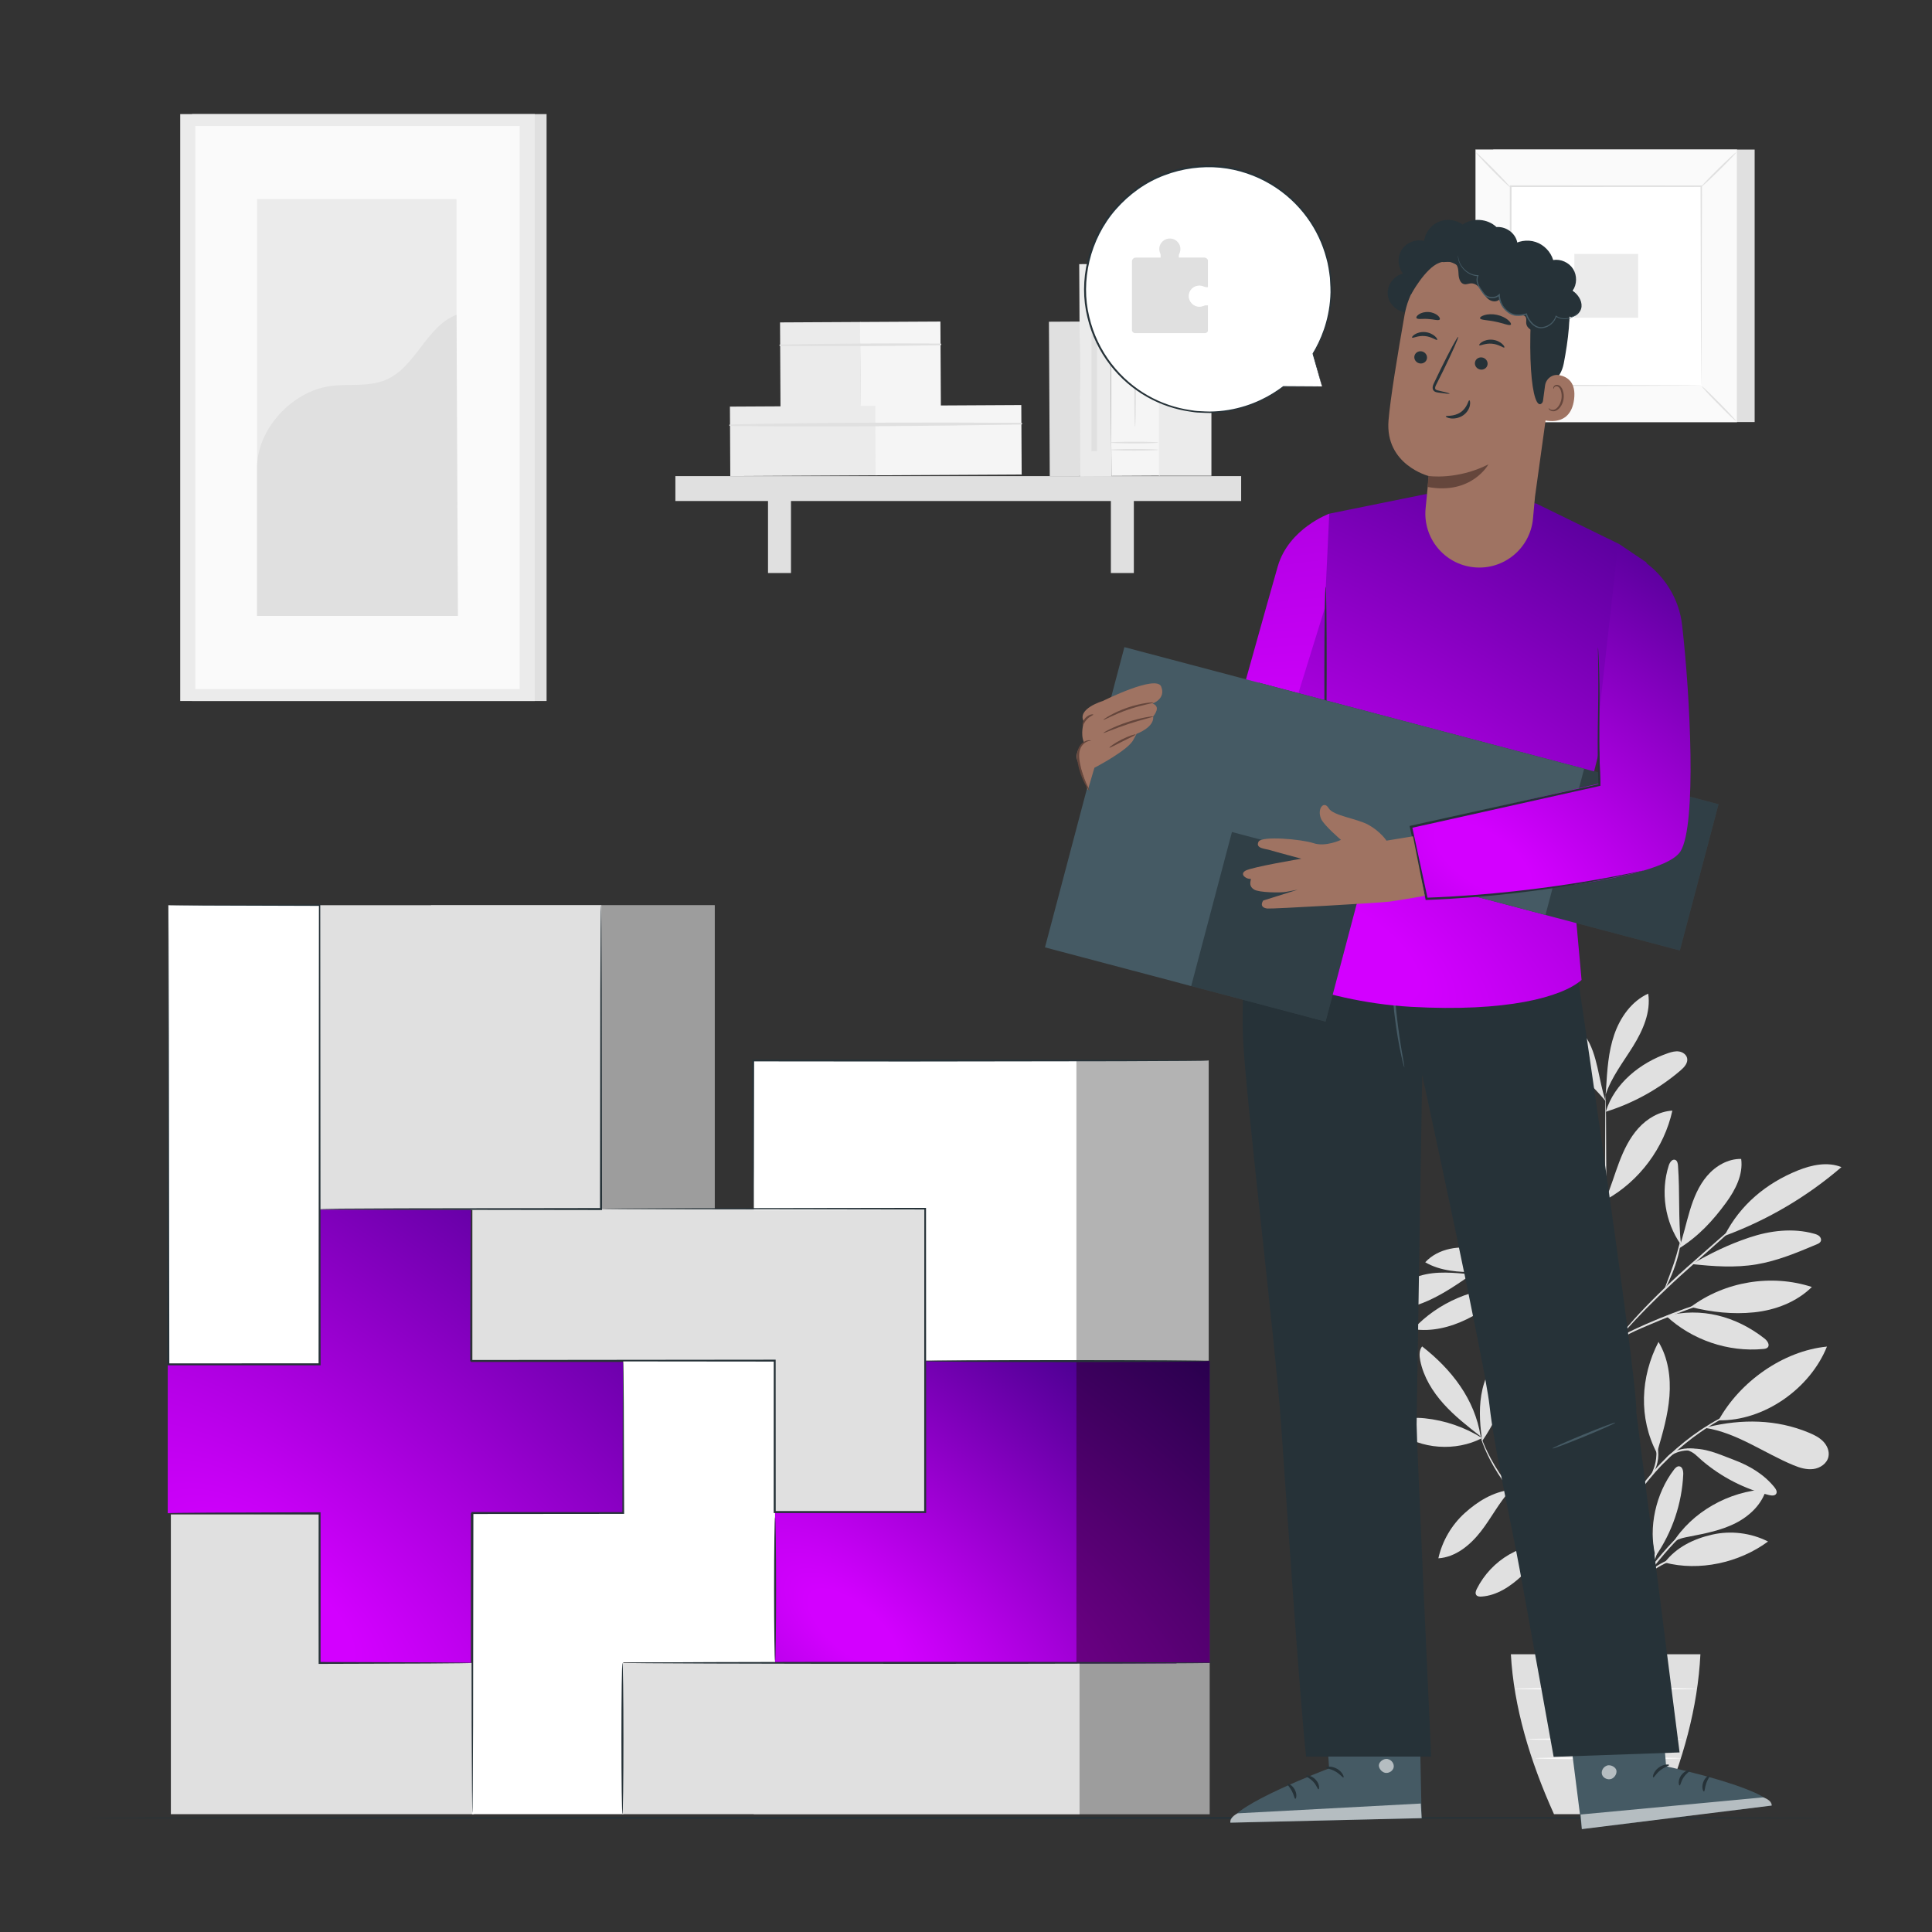 <svg width="360" height="360" viewBox="0 0 360 360" fill="none" xmlns="http://www.w3.org/2000/svg">
<rect x="0" y="0" width="360" height="360" fill="#333333" stroke="none"/>
<path d="M101.847 21.261H35.779V130.622H101.847V21.261Z" fill="#E0E0E0"/>
<path d="M99.65 21.261H33.581V130.622H99.65V21.261Z" fill="#EBEBEB"/>
<path d="M96.836 23.479H36.395V128.404H96.836V23.479Z" fill="#FAFAFA"/>
<path d="M85.069 37.112H47.902V114.769H85.069V37.112Z" fill="#EBEBEB"/>
<path d="M47.902 87.289C47.816 80.035 54.338 72.953 61.522 71.94C64.948 71.457 68.587 72.137 71.788 70.825C77.501 68.482 79.319 60.892 85.068 58.64L85.331 114.769H47.902V87.289Z" fill="#E0E0E0"/>
<path d="M201.237 59.918L195.453 59.949L195.609 88.728L201.392 88.697L201.237 59.918Z" fill="#E0E0E0"/>
<path d="M160.325 59.995L145.348 60.076L145.434 75.964L160.411 75.883L160.325 59.995Z" fill="#EBEBEB"/>
<path d="M175.232 59.915L160.254 59.995L160.34 75.884L175.318 75.803L175.232 59.915Z" fill="#F5F5F5"/>
<path d="M145.366 64.47C155.319 64.552 165.297 64.494 175.249 64.332C175.454 64.329 175.453 64.015 175.247 64.014C165.294 63.959 155.316 64.008 145.364 64.197C145.189 64.2 145.19 64.468 145.366 64.47Z" fill="#E0E0E0"/>
<path d="M163.222 75.618L136.01 75.765L136.08 88.713L163.291 88.566L163.222 75.618Z" fill="#EBEBEB"/>
<path d="M190.304 75.473L163.092 75.62L163.162 88.567L190.374 88.42L190.304 75.473Z" fill="#F5F5F5"/>
<path d="M136.024 79.371C154.101 79.576 172.241 79.392 190.318 79.103C190.523 79.1 190.521 78.786 190.316 78.785C172.238 78.689 154.097 78.7 136.023 79.098C135.847 79.102 135.848 79.369 136.024 79.371Z" fill="#E0E0E0"/>
<path d="M231.272 88.718H125.847V93.356H231.272V88.718Z" fill="#E0E0E0"/>
<path d="M147.388 90.948H143.108V106.775H147.388V90.948Z" fill="#E0E0E0"/>
<path d="M211.275 90.948H206.995V106.775H211.275V90.948Z" fill="#E0E0E0"/>
<path d="M206.88 49.186L201.096 49.217L201.31 88.799L207.094 88.767L206.88 49.186Z" fill="#EBEBEB"/>
<path d="M215.917 56.557L206.93 56.605L207.103 88.681L216.09 88.633L215.917 56.557Z" fill="#F5F5F5"/>
<path d="M215.851 62.743C215.851 62.829 213.839 62.898 211.358 62.898C208.876 62.898 206.864 62.829 206.864 62.743C206.864 62.657 208.876 62.587 211.358 62.587C213.839 62.587 215.851 62.657 215.851 62.743Z" fill="#E0E0E0"/>
<path d="M215.851 61.395C215.851 61.481 213.839 61.551 211.358 61.551C208.876 61.551 206.864 61.481 206.864 61.395C206.864 61.309 208.876 61.24 211.358 61.24C213.839 61.24 215.851 61.309 215.851 61.395Z" fill="#E0E0E0"/>
<path d="M215.851 83.813C215.851 83.899 213.839 83.969 211.358 83.969C208.876 83.969 206.864 83.899 206.864 83.813C206.864 83.727 208.876 83.657 211.358 83.657C213.839 83.657 215.851 83.727 215.851 83.813Z" fill="#E0E0E0"/>
<path d="M215.851 82.465C215.851 82.551 213.839 82.621 211.358 82.621C208.876 82.621 206.864 82.551 206.864 82.465C206.864 82.379 208.876 82.31 211.358 82.31C213.839 82.31 215.851 82.379 215.851 82.465Z" fill="#E0E0E0"/>
<path d="M211.502 79.525C211.416 79.525 211.347 76.289 211.347 72.298C211.347 68.306 211.417 65.07 211.502 65.07C211.588 65.07 211.658 68.306 211.658 72.298C211.658 76.289 211.589 79.525 211.502 79.525Z" fill="#E0E0E0"/>
<path d="M225.73 64.44H215.948V88.651H225.73V64.44Z" fill="#EBEBEB"/>
<path d="M205.56 55.953C205.56 56.871 204.816 57.615 203.898 57.615C202.98 57.615 202.235 56.871 202.235 55.953C202.235 55.035 202.98 54.29 203.898 54.29C204.816 54.291 205.56 55.035 205.56 55.953Z" fill="#E0E0E0"/>
<path d="M204.412 60.525H203.384V84.071H204.412V60.525Z" fill="#E0E0E0"/>
<path d="M276.165 267.961C272.943 265.937 269.25 264.666 265.465 264.277C263.717 264.098 261.806 264.149 260.403 265.208C260.106 265.433 259.816 265.766 259.882 266.133C259.931 266.403 260.159 266.599 260.377 266.765C264.73 270.086 271.316 270.506 276.165 267.961Z" fill="#E0E0E0"/>
<path d="M275.89 267.659C273.468 265.768 271.031 263.864 268.979 261.577C266.927 259.29 265.259 256.575 264.646 253.564C264.46 252.65 264.403 251.607 264.989 250.883C270.498 255.185 274.825 260.749 275.89 267.659Z" fill="#E0E0E0"/>
<path d="M276.108 267.92C275.693 264.906 275.544 261.808 276.236 258.846C276.928 255.883 278.54 253.048 281.069 251.358C282.022 253.583 281.612 256.146 280.942 258.472C279.905 262.066 278.279 265.488 276.149 268.563" fill="#E0E0E0"/>
<path d="M281.508 277.597C278.23 277.995 275.375 279.724 272.927 281.94C270.479 284.157 268.739 287.143 268.018 290.367C271.234 290.168 273.961 287.9 275.941 285.358C277.919 282.815 279.29 280.025 281.464 277.646" fill="#E0E0E0"/>
<path d="M282.681 279.145C280.04 272.64 280.997 264.802 285.125 259.124C286.993 265.768 286.307 273.272 282.681 279.145Z" fill="#E0E0E0"/>
<path d="M289.817 287.641C286.842 287.456 283.817 288.166 281.233 289.652C278.65 291.14 276.518 293.399 275.183 296.065C275.002 296.427 274.842 296.888 275.085 297.212C275.296 297.495 275.704 297.521 276.055 297.497C278.94 297.31 281.496 295.575 283.604 293.599C285.713 291.624 287.551 289.341 289.882 287.632" fill="#E0E0E0"/>
<path d="M289.59 287.178C288.055 282.267 287.96 276.916 289.318 271.953C289.854 269.993 290.755 267.931 292.567 267.011C292.722 266.933 292.902 266.863 293.064 266.924C293.218 266.982 293.307 267.139 293.378 267.288C294.022 268.635 294.21 270.164 294.144 271.656C294.078 273.148 293.768 274.617 293.459 276.077C292.888 278.78 292.585 281.684 291.102 284.015C290.75 284.568 290.441 285.165 290.16 285.758C289.879 286.35 289.877 286.559 289.62 287.03" fill="#E0E0E0"/>
<path d="M308.479 289.993C307.079 284.67 308.565 278.217 311.919 273.853C312.166 273.532 312.494 273.187 312.897 273.224C313.515 273.281 313.674 274.105 313.647 274.725C313.405 280.164 311.59 285.525 308.479 289.993Z" fill="#E0E0E0"/>
<path d="M310.182 291.157C316.649 292.84 324.068 291.204 329.448 287.239C326.259 285.623 322.502 285.162 319.018 285.959C315.534 286.756 312.35 288.317 310.182 291.157Z" fill="#E0E0E0"/>
<path d="M311.618 287.613C315.24 281.707 322.184 277.853 329.103 277.502C328.306 280.316 325.994 282.503 323.384 283.825C320.775 285.147 317.863 285.723 314.991 286.28C313.874 286.497 312.342 286.735 311.618 287.613Z" fill="#E0E0E0"/>
<path d="M308.839 270.414C309.82 267.054 310.806 263.664 311.075 260.173C311.345 256.684 310.847 253.04 309.036 250.044C305.652 256.591 305.31 264.241 308.737 270.765" fill="#E0E0E0"/>
<path d="M320.229 264.657C324.186 257.466 332.258 251.721 340.427 250.916C337.276 258.762 328.683 264.825 320.229 264.657Z" fill="#E0E0E0"/>
<path d="M317.74 266.066C323.641 266.964 328.668 270.734 334.183 273.018C335.362 273.507 336.635 273.896 337.9 273.73C339.166 273.565 340.415 272.715 340.698 271.471C340.934 270.438 340.464 269.34 339.722 268.583C338.98 267.826 338 267.353 337.022 266.945C331.016 264.444 324.575 264.382 318.248 265.899" fill="#E0E0E0"/>
<path d="M314.326 270.204C315.662 270.587 316.118 271.279 317.177 272.179C320.766 275.237 325.07 277.448 329.645 278.585C330.121 278.703 330.746 278.75 330.982 278.32C331.188 277.944 330.927 277.489 330.659 277.154C328.742 274.756 326.008 273.115 323.131 272.043C320.253 270.972 317.76 269.68 314.326 269.958" fill="#E0E0E0"/>
<path d="M310.473 245.208C315.271 249.687 322.029 251.986 328.563 251.363C328.861 251.335 329.185 251.288 329.387 251.068C329.842 250.572 329.296 249.808 328.766 249.394C323.447 245.247 317.004 243.528 310.473 245.208Z" fill="#E0E0E0"/>
<path d="M315.041 243.536C321.384 238.781 330.081 237.346 337.615 239.812C334.772 242.614 330.828 244.121 326.858 244.534C322.888 244.948 318.912 244.507 315.041 243.536Z" fill="#E0E0E0"/>
<path d="M313.225 232.05C312.702 226.742 313.042 222.551 312.673 217.217C312.643 216.791 312.552 216.278 312.153 216.125C311.598 215.911 311.135 216.593 310.953 217.159C309.372 222.076 310.236 227.715 313.217 231.934" fill="#E0E0E0"/>
<path d="M312.844 232.636C316.442 230.411 319.141 227.505 321.638 224.089C323.374 221.712 324.839 218.866 324.444 215.948C322.005 215.899 319.687 217.245 318.1 219.098C316.514 220.951 315.571 223.268 314.867 225.604C314.163 227.94 313.669 230.341 312.844 232.636Z" fill="#E0E0E0"/>
<path d="M321.484 230.236C329.381 227.315 336.748 222.971 343.126 217.474C340.541 216.433 337.581 217.056 334.997 218.099C329.092 220.483 324.267 224.507 321.371 230.178" fill="#E0E0E0"/>
<path d="M315.273 235.541C319.268 235.978 323.326 236.262 327.29 235.599C331.186 234.948 334.868 233.404 338.509 231.872C338.811 231.745 339.139 231.592 339.272 231.293C339.415 230.967 339.263 230.571 338.998 230.333C338.735 230.095 338.384 229.98 338.041 229.884C334.084 228.777 329.812 229.295 325.917 230.609C322.023 231.923 318.83 233.482 315.273 235.541Z" fill="#E0E0E0"/>
<path d="M292.46 245.39C289.735 239.887 289.912 233.467 292.266 227.796C293.923 230.322 294.126 233.538 293.823 236.544C293.52 239.55 292.604 242.643 292.545 245.663" fill="#E0E0E0"/>
<path d="M281.571 239.898C274.766 239.767 267.958 242.667 263.337 247.665C266.733 248.198 270.232 247.322 273.321 245.814C276.411 244.305 279.156 242.189 281.878 240.087" fill="#E0E0E0"/>
<path d="M274.25 237.449C270.921 237.179 267.718 236.768 264.516 237.748C261.315 238.729 258.402 240.956 257.098 244.039C260.212 244.39 263.369 243.609 266.223 242.316C269.077 241.022 271.673 239.231 274.25 237.449Z" fill="#E0E0E0"/>
<path d="M285.09 237.561C282.095 235.598 279.019 233.6 275.532 232.787C272.045 231.975 268.003 232.575 265.571 235.204C268.394 236.86 271.819 237.056 275.092 237.053C278.365 237.051 282.378 237.014 285.463 238.106" fill="#E0E0E0"/>
<path d="M285.108 237.72C279.987 232.692 278.047 223.659 280.107 216.786C284.131 222.901 285.934 230.445 285.108 237.72Z" fill="#E0E0E0"/>
<path d="M299.187 223.474C300.152 221.229 300.832 218.873 301.698 216.587C302.564 214.302 303.641 212.054 305.279 210.239C306.916 208.425 309.18 207.073 311.62 206.952C310.092 213.871 305.497 220.052 299.313 223.51" fill="#E0E0E0"/>
<path d="M296.639 226.442C295.042 224.243 293.195 221.257 291.028 219.615C288.861 217.973 286.039 216.98 283.395 217.611C286.084 222.419 291.167 225.808 296.639 226.442Z" fill="#E0E0E0"/>
<path d="M297.149 223.657C296.101 220.995 295.047 218.306 294.623 215.477C294.2 212.648 294.458 209.627 295.904 207.16C298.715 212.473 299.62 218.176 297.293 223.718" fill="#E0E0E0"/>
<path d="M299.213 207.159C300.805 201.892 305.627 198.014 310.834 196.235C311.491 196.01 312.186 195.823 312.872 195.929C313.557 196.035 314.23 196.504 314.374 197.183C314.564 198.078 313.824 198.881 313.127 199.477C309.072 202.944 304.307 205.575 299.213 207.159Z" fill="#E0E0E0"/>
<path d="M299.27 202.852C299.473 199.456 299.684 196.011 300.789 192.794C301.893 189.576 304.022 186.558 307.119 185.149C307.646 188.579 306.132 191.992 304.307 194.943C302.482 197.894 300.282 200.68 299.187 203.972" fill="#E0E0E0"/>
<path d="M299.187 205.189C297.871 201.351 297.735 196.475 295.436 193.131C293.83 190.793 291.257 189.202 289.872 186.725C288.953 189.037 289.234 191.702 290.196 193.997C291.158 196.293 292.747 198.268 294.448 200.085C296.149 201.902 297.606 203.267 299.187 205.189Z" fill="#E0E0E0"/>
<path d="M299.213 318.228C299.11 318.228 299.022 292.622 299.015 261.042C299.007 229.452 299.084 203.851 299.187 203.851C299.289 203.851 299.377 229.452 299.385 261.042C299.392 292.622 299.315 318.228 299.213 318.228Z" fill="#E0E0E0"/>
<path d="M321.589 241.526C321.597 241.551 321.253 241.678 320.627 241.888C319.935 242.121 319.045 242.421 317.977 242.782C315.743 243.543 312.674 244.645 309.344 246.01C306.045 247.424 302.936 248.573 301.164 250.108C300.279 250.865 299.771 251.685 299.52 252.282C299.266 252.883 299.22 253.251 299.187 253.245C299.174 253.243 299.178 253.151 299.197 252.976C299.227 252.803 299.272 252.546 299.385 252.23C299.601 251.599 300.095 250.723 300.99 249.913C301.879 249.101 303.119 248.372 304.538 247.708C305.958 247.046 307.531 246.354 309.203 245.668C312.543 244.298 315.636 243.232 317.896 242.533C319.025 242.181 319.946 241.921 320.585 241.75C321.225 241.582 321.582 241.501 321.589 241.526Z" fill="#E0E0E0"/>
<path d="M328.924 223.51C328.933 223.519 328.839 223.618 328.654 223.798C328.436 224.002 328.164 224.258 327.833 224.569C327.069 225.263 326.031 226.206 324.765 227.356C322.116 229.714 318.525 232.912 314.556 236.447C310.571 239.994 307.126 243.384 304.739 245.935C303.544 247.21 302.603 248.266 301.961 249.003C301.661 249.345 301.416 249.625 301.219 249.85C301.047 250.042 300.952 250.139 300.942 250.131C300.932 250.123 301.008 250.01 301.161 249.803C301.316 249.597 301.542 249.291 301.85 248.91C302.459 248.144 303.373 247.059 304.546 245.758C306.89 243.154 310.316 239.725 314.309 236.17C318.308 232.63 321.947 229.452 324.592 227.159C325.89 226.045 326.954 225.132 327.737 224.461C328.087 224.17 328.374 223.932 328.604 223.741C328.806 223.58 328.915 223.5 328.924 223.51Z" fill="#E0E0E0"/>
<path d="M310.253 240.054C310.149 240.007 310.981 238.085 311.81 235.654C312.648 233.223 313.042 231.172 313.147 231.189C313.244 231.199 313.008 233.31 312.16 235.773C311.743 237.002 311.283 238.082 310.921 238.85C310.559 239.617 310.298 240.074 310.253 240.054Z" fill="#E0E0E0"/>
<path d="M299.236 255.552C299.215 255.568 298.998 255.313 298.622 254.84C298.205 254.305 297.678 253.629 297.049 252.822C295.728 251.114 293.9 248.756 291.853 246.176C289.804 243.595 287.922 241.281 286.558 239.606C285.915 238.81 285.376 238.143 284.95 237.616C284.574 237.142 284.376 236.873 284.396 236.856C284.415 236.84 284.651 237.077 285.06 237.523C285.471 237.967 286.051 238.622 286.759 239.438C288.175 241.071 290.091 243.363 292.143 245.946C294.193 248.53 295.989 250.916 297.259 252.666C297.894 253.541 298.398 254.255 298.738 254.755C299.078 255.254 299.256 255.537 299.236 255.552Z" fill="#E0E0E0"/>
<path d="M294.33 249.253C294.269 249.318 292.96 247.765 292.274 245.405C291.768 243.742 291.745 242.222 291.808 241.526L291.972 241.539C291.898 241.836 291.845 241.992 291.816 241.987C291.787 241.982 291.785 241.817 291.81 241.512L291.973 241.526C292.033 242.216 292.137 243.685 292.63 245.3C293.291 247.586 294.429 249.191 294.33 249.253Z" fill="#E0E0E0"/>
<path d="M287.996 241.286C287.948 241.337 287.527 240.806 286.561 240.452C285.602 240.081 284.16 240 282.576 240.135C280.992 240.251 279.577 240.534 278.564 240.782C277.551 241.034 276.931 241.23 276.913 241.178C276.896 241.134 277.485 240.849 278.494 240.53C279.5 240.214 280.935 239.884 282.549 239.766C284.149 239.627 285.668 239.751 286.659 240.209C287.663 240.654 288.029 241.277 287.996 241.286Z" fill="#E0E0E0"/>
<path d="M286.494 239.355C286.466 239.412 285.658 239.02 284.295 238.554C282.935 238.086 280.997 237.595 278.809 237.425C276.62 237.262 274.63 237.453 273.215 237.709C271.797 237.963 270.94 238.229 270.92 238.167C270.912 238.143 271.12 238.056 271.503 237.919C271.885 237.776 272.453 237.614 273.164 237.452C274.584 237.127 276.609 236.889 278.837 237.056C281.064 237.229 283.03 237.771 284.384 238.308C285.062 238.575 285.599 238.822 285.954 239.021C286.314 239.214 286.505 239.332 286.494 239.355Z" fill="#E0E0E0"/>
<path d="M299.187 231.189C299.088 231.214 298.369 228.72 297.583 225.619C296.796 222.517 296.24 219.983 296.338 219.958C296.437 219.933 297.155 222.426 297.942 225.528C298.729 228.629 299.286 231.164 299.187 231.189Z" fill="#E0E0E0"/>
<path d="M299.289 231.189C299.179 231.225 298.717 229.558 297.512 227.855C296.339 226.115 294.841 225.242 294.896 225.156C294.916 225.117 295.329 225.269 295.906 225.676C296.484 226.079 297.199 226.76 297.814 227.642C299.066 229.415 299.379 231.183 299.289 231.189Z" fill="#E0E0E0"/>
<path d="M299.213 304.578C299.172 304.584 299.097 303.962 298.809 302.875C298.524 301.788 297.986 300.246 297.098 298.442C295.329 294.827 292.11 290.243 288.019 285.652C285.993 283.337 284.026 281.152 282.357 279.06C280.685 276.971 279.311 274.98 278.307 273.22C277.301 271.461 276.646 269.951 276.263 268.886C276.075 268.352 275.938 267.935 275.862 267.647C275.781 267.36 275.745 267.209 275.757 267.205C275.79 267.194 275.977 267.791 276.399 268.835C276.82 269.878 277.507 271.359 278.534 273.089C279.559 274.82 280.945 276.78 282.623 278.847C284.298 280.917 286.268 283.09 288.299 285.409C292.4 290.013 295.612 294.655 297.334 298.329C298.2 300.163 298.705 301.735 298.949 302.841C299.068 303.396 299.148 303.828 299.176 304.126C299.213 304.42 299.226 304.576 299.213 304.578Z" fill="#E0E0E0"/>
<path d="M319.433 281.739C319.445 281.766 319.058 281.962 318.373 282.334C317.694 282.715 316.729 283.303 315.624 284.151C314.519 284.997 313.284 286.108 312.015 287.443C310.748 288.782 309.443 290.336 308.11 292.002C305.447 295.343 302.957 298.3 301.465 300.66C300.707 301.831 300.157 302.818 299.796 303.511C299.433 304.202 299.24 304.59 299.213 304.578C299.202 304.573 299.236 304.469 299.311 304.277C299.39 304.086 299.497 303.8 299.668 303.447C299.99 302.732 300.509 301.718 301.244 300.521C302.693 298.104 305.164 295.106 307.823 291.77C309.158 290.101 310.479 288.544 311.77 287.207C313.063 285.873 314.332 284.769 315.469 283.941C316.607 283.112 317.603 282.552 318.308 282.206C318.66 282.03 318.946 281.922 319.136 281.84C319.325 281.763 319.428 281.727 319.433 281.739Z" fill="#E0E0E0"/>
<path d="M319.828 289.148C319.833 289.202 318.973 289.306 317.588 289.474C316.209 289.652 314.288 289.883 312.276 290.52C310.272 291.173 308.606 292.167 307.52 293.016C306.423 293.864 305.906 294.564 305.856 294.523C305.838 294.51 305.945 294.319 306.188 294.008C306.428 293.694 306.82 293.275 307.355 292.813C308.424 291.892 310.105 290.838 312.163 290.168C314.225 289.516 316.171 289.326 317.563 289.213C318.959 289.112 319.825 289.1 319.828 289.148Z" fill="#E0E0E0"/>
<path d="M306.51 293.71C306.393 293.643 307.403 292.102 308.185 290.027C308.92 287.934 309.092 286.1 309.224 286.121C309.272 286.127 309.27 286.586 309.187 287.322C309.099 288.057 308.922 289.079 308.533 290.153C308.141 291.227 307.628 292.125 307.234 292.75C306.834 293.374 306.551 293.735 306.51 293.71Z" fill="#E0E0E0"/>
<path d="M325.981 261.847C325.986 261.86 325.863 261.924 325.623 262.038C325.345 262.164 324.996 262.323 324.57 262.516C324.109 262.714 323.549 262.965 322.919 263.298C322.286 263.624 321.548 263.96 320.779 264.422C320.389 264.644 319.981 264.876 319.557 265.117C319.134 265.361 318.714 265.65 318.268 265.929C317.367 266.476 316.465 267.149 315.502 267.836C313.617 269.266 311.635 270.959 309.727 272.915C307.838 274.889 306.213 276.928 304.847 278.861C304.194 279.847 303.552 280.773 303.037 281.691C302.772 282.146 302.498 282.576 302.269 283.008C302.043 283.44 301.825 283.855 301.617 284.252C301.182 285.036 300.871 285.786 300.566 286.43C300.255 287.071 300.024 287.639 299.843 288.107C299.663 288.539 299.517 288.893 299.401 289.175C299.295 289.418 299.234 289.544 299.223 289.54C299.21 289.536 299.248 289.402 299.331 289.151C299.431 288.861 299.555 288.499 299.709 288.055C299.871 287.578 300.083 287.001 300.378 286.348C300.666 285.694 300.961 284.933 301.384 284.136C301.587 283.733 301.799 283.311 302.02 282.873C302.244 282.435 302.514 282 302.774 281.538C303.281 280.606 303.918 279.668 304.569 278.67C305.928 276.712 307.559 274.65 309.463 272.66C311.386 270.689 313.391 268.99 315.301 267.564C316.277 266.88 317.192 266.211 318.106 265.673C318.559 265.397 318.985 265.112 319.414 264.874C319.845 264.638 320.259 264.412 320.656 264.195C321.437 263.745 322.188 263.424 322.832 263.114C323.474 262.798 324.045 262.565 324.516 262.387C324.955 262.219 325.313 262.081 325.598 261.972C325.845 261.878 325.977 261.836 325.981 261.847Z" fill="#E0E0E0"/>
<path d="M309.979 272.57C309.946 272.564 310.124 271.943 310.859 271.259C311.575 270.577 312.882 269.945 314.404 269.899C315.921 269.859 317.236 270.284 318.135 270.628C319.038 270.983 319.563 271.27 319.545 271.313C319.524 271.364 318.961 271.162 318.048 270.875C317.139 270.596 315.853 270.23 314.415 270.269C312.983 270.312 311.746 270.864 311.028 271.457C310.296 272.048 310.038 272.606 309.979 272.57Z" fill="#E0E0E0"/>
<path d="M307.587 275.038C307.485 274.982 308.388 273.658 308.593 271.762C308.83 269.87 308.256 268.375 308.368 268.343C308.408 268.327 308.61 268.674 308.784 269.297C308.959 269.917 309.075 270.82 308.961 271.806C308.845 272.791 308.524 273.642 308.211 274.205C307.899 274.771 307.622 275.063 307.587 275.038Z" fill="#E0E0E0"/>
<path d="M281.528 308.247C282.079 318.033 285.029 327.984 289.564 338.046H309.288C313.613 328.085 316.358 318.148 316.846 308.247H281.528Z" fill="#E0E0E0"/>
<path d="M313.649 324.081C313.649 324.184 307.155 324.266 299.146 324.266C291.134 324.266 284.642 324.184 284.642 324.081C284.642 323.979 291.135 323.896 299.146 323.896C307.156 323.896 313.649 323.979 313.649 324.081Z" fill="#FAFAFA"/>
<path d="M313.209 327.627C313.209 327.729 307.12 327.812 299.612 327.812C292.101 327.812 286.015 327.729 286.015 327.627C286.015 327.524 292.102 327.442 299.612 327.442C307.121 327.442 313.209 327.524 313.209 327.627Z" fill="#FAFAFA"/>
<path d="M289.882 314.672C289.984 314.672 290.067 316.706 290.067 319.215C290.067 321.724 289.984 323.758 289.882 323.758C289.78 323.758 289.697 321.724 289.697 319.215C289.697 316.706 289.78 314.672 289.882 314.672Z" fill="#FAFAFA"/>
<path d="M300.45 314.672C300.552 314.672 300.635 316.778 300.635 319.376C300.635 321.975 300.552 324.081 300.45 324.081C300.347 324.081 300.264 321.975 300.264 319.376C300.264 316.778 300.348 314.672 300.45 314.672Z" fill="#FAFAFA"/>
<path d="M310.37 314.592C310.473 314.592 310.555 316.741 310.555 319.39C310.555 322.042 310.473 324.189 310.37 324.189C310.268 324.189 310.185 322.042 310.185 319.39C310.185 316.741 310.268 314.592 310.37 314.592Z" fill="#FAFAFA"/>
<path d="M316.22 314.672C316.22 314.774 308.603 314.857 299.209 314.857C289.812 314.857 282.197 314.774 282.197 314.672C282.197 314.569 289.812 314.487 299.209 314.487C308.604 314.487 316.22 314.569 316.22 314.672Z" fill="#FAFAFA"/>
<path d="M326.953 27.87H278.243V78.647H326.953V27.87Z" fill="#E0E0E0"/>
<path d="M323.654 27.87H274.944V78.647H323.654V27.87Z" fill="#FAFAFA"/>
<path d="M323.67 78.662H274.929V27.855H323.67V78.662ZM274.959 78.632H323.639V27.886H274.959V78.632Z" fill="#E0E0E0"/>
<path d="M317.107 34.696H281.492V71.821H317.107V34.696Z" fill="white"/>
<path d="M281.492 72.068C281.52 72.101 281.182 72.49 280.614 73.089C280.045 73.69 279.246 74.502 278.35 75.385C277.453 76.267 276.63 77.054 276.023 77.612C275.415 78.17 275.024 78.5 274.993 78.469C274.963 78.438 275.298 78.052 275.867 77.452C276.436 76.851 277.237 76.037 278.136 75.152C279.035 74.267 279.86 73.479 280.467 72.921C281.074 72.363 281.464 72.035 281.492 72.068Z" fill="#E0E0E0"/>
<path d="M317.106 71.977C317.139 71.949 317.528 72.287 318.128 72.855C318.728 73.424 319.54 74.223 320.423 75.119C321.306 76.015 322.092 76.838 322.65 77.446C323.208 78.053 323.539 78.445 323.508 78.475C323.477 78.506 323.09 78.17 322.49 77.601C321.89 77.032 321.075 76.231 320.191 75.332C319.306 74.434 318.518 73.609 317.959 73.001C317.401 72.393 317.073 72.005 317.106 71.977Z" fill="#E0E0E0"/>
<path d="M317.009 34.795C316.981 34.762 317.319 34.373 317.888 33.774C318.457 33.173 319.256 32.361 320.152 31.479C321.047 30.596 321.871 29.81 322.478 29.251C323.086 28.693 323.477 28.364 323.508 28.395C323.538 28.425 323.202 28.811 322.633 29.412C322.065 30.012 321.263 30.827 320.365 31.712C319.466 32.596 318.641 33.385 318.034 33.943C317.426 34.5 317.037 34.828 317.009 34.795Z" fill="#E0E0E0"/>
<path d="M281.395 34.886C281.362 34.914 280.974 34.576 280.373 34.007C279.773 33.438 278.96 32.639 278.078 31.743C277.195 30.847 276.409 30.024 275.851 29.417C275.293 28.809 274.962 28.418 274.993 28.388C275.024 28.357 275.41 28.694 276.011 29.262C276.611 29.831 277.425 30.632 278.31 31.531C279.195 32.43 279.984 33.255 280.542 33.862C281.1 34.469 281.428 34.858 281.395 34.886Z" fill="#E0E0E0"/>
<path d="M317.009 71.821C317.006 71.818 317.004 71.757 317.001 71.64C316.999 71.513 316.997 71.343 316.993 71.122C316.989 70.656 316.984 69.987 316.977 69.118C316.968 67.359 316.956 64.801 316.941 61.551C316.924 55.049 316.9 45.786 316.871 34.695L317.009 34.833C306.641 34.839 294.466 34.846 281.496 34.853H281.492L281.65 34.695C281.642 48.322 281.634 61.07 281.627 71.82L281.492 71.685C292.134 71.713 300.996 71.737 307.208 71.754C310.312 71.769 312.754 71.781 314.432 71.789C315.261 71.796 315.899 71.801 316.343 71.805C316.553 71.808 316.716 71.811 316.837 71.813C316.948 71.816 317.007 71.819 317.009 71.821C317.012 71.823 316.958 71.826 316.852 71.829C316.734 71.831 316.577 71.833 316.372 71.837C315.934 71.84 315.305 71.845 314.487 71.852C312.817 71.86 310.386 71.873 307.295 71.888C301.061 71.904 292.17 71.928 281.492 71.957L281.357 71.957V71.821C281.35 61.07 281.342 48.323 281.334 34.697V34.539H281.492H281.496C294.466 34.546 306.641 34.553 317.009 34.559H317.146V34.697C317.118 45.824 317.093 55.117 317.076 61.641C317.061 64.876 317.048 67.424 317.041 69.176C317.033 70.034 317.028 70.695 317.025 71.154C317.022 71.368 317.019 71.534 317.017 71.657C317.014 71.768 317.012 71.823 317.009 71.821Z" fill="#E0E0E0"/>
<path d="M305.24 47.316H293.357V59.201H305.24V47.316Z" fill="#EBEBEB"/>
<path d="M340.684 338.739C340.684 338.843 268.093 338.926 178.567 338.926C89.011 338.926 16.435 338.842 16.435 338.739C16.435 338.635 89.011 338.552 178.567 338.552C268.093 338.552 340.684 338.635 340.684 338.739Z" fill="#263238"/>
<path d="M264.337 311.715L264.905 338.789L229.266 339.629C229.39 336.407 247.657 329.513 247.657 329.513L246.541 312.18L264.337 311.715Z" fill="#455A64"/>
<g opacity="0.6">
<path d="M258.639 327.793C259.333 327.955 259.829 328.677 259.687 329.339C259.544 330.001 258.772 330.484 258.075 330.334C257.377 330.183 256.754 329.334 256.974 328.691C257.194 328.049 258.134 327.528 258.772 327.833" fill="white"/>
</g>
<g opacity="0.6">
<path d="M264.905 338.789L264.735 336.063L230.628 337.887C230.628 337.887 229.059 338.576 229.266 339.628L264.905 338.789Z" fill="white"/>
</g>
<path d="M247.075 329.355C247.085 329.519 247.957 329.573 248.828 330.082C249.712 330.568 250.172 331.271 250.33 331.202C250.49 331.166 250.204 330.189 249.139 329.591C248.08 328.984 247.033 329.204 247.075 329.355Z" fill="#263238"/>
<path d="M243.376 330.904C243.341 331.065 244.102 331.326 244.711 332.008C245.341 332.672 245.511 333.421 245.683 333.41C245.848 333.431 245.943 332.466 245.168 331.632C244.401 330.792 243.375 330.746 243.376 330.904Z" fill="#263238"/>
<path d="M241.364 335.182C241.523 335.213 241.744 334.385 241.273 333.495C240.809 332.602 239.98 332.266 239.909 332.404C239.814 332.542 240.355 333.013 240.73 333.749C241.123 334.477 241.191 335.169 241.364 335.182Z" fill="#263238"/>
<path d="M247.285 325.377C247.362 325.526 248.154 325.28 249.139 325.32C250.126 325.341 250.899 325.635 250.986 325.492C251.084 325.371 250.32 324.78 249.159 324.747C247.998 324.708 247.195 325.251 247.285 325.377Z" fill="#263238"/>
<path d="M248.028 321.361C248.028 321.429 248.718 321.515 249.813 321.31C250.357 321.208 250.997 321.024 251.665 320.724C251.999 320.574 252.34 320.396 252.677 320.186C252.838 320.082 253.03 319.977 253.205 319.776C253.394 319.6 253.492 319.162 253.262 318.9C253.073 318.645 252.747 318.541 252.49 318.542C252.227 318.54 252.015 318.595 251.822 318.645C251.428 318.745 251.059 318.878 250.722 319.031C250.049 319.339 249.505 319.722 249.103 320.09C248.296 320.833 248.03 321.455 248.09 321.485C248.17 321.538 248.559 321.013 249.384 320.396C249.796 320.088 250.324 319.769 250.954 319.511C251.269 319.383 251.61 319.272 251.971 319.188C252.346 319.085 252.667 319.076 252.768 319.232C252.804 319.292 252.809 319.316 252.733 319.422C252.654 319.519 252.503 319.617 252.344 319.72C252.034 319.922 251.721 320.098 251.415 320.252C250.801 320.558 250.212 320.771 249.705 320.918C248.693 321.211 248.023 321.273 248.028 321.361Z" fill="#263238"/>
<path d="M248.261 321.592C248.324 321.615 248.653 321.018 248.689 319.951C248.705 319.422 248.63 318.784 248.396 318.11C248.278 317.775 248.12 317.432 247.915 317.097C247.697 316.768 247.43 316.329 246.753 316.271C246.401 316.267 246.115 316.534 246.02 316.759C245.909 316.99 245.89 317.186 245.853 317.382C245.798 317.777 245.816 318.162 245.882 318.518C246.013 319.232 246.339 319.821 246.691 320.242C247.41 321.098 248.142 321.278 248.155 321.222C248.211 321.138 247.595 320.835 247.041 320.009C246.767 319.601 246.519 319.061 246.434 318.437C246.391 318.126 246.388 317.795 246.442 317.462C246.488 317.102 246.622 316.81 246.765 316.843C246.942 316.837 247.25 317.099 247.404 317.381C247.594 317.678 247.748 317.984 247.87 318.285C248.109 318.888 248.222 319.468 248.26 319.96C248.335 320.949 248.165 321.569 248.261 321.592Z" fill="#263238"/>
<path d="M291.349 313.964L294.754 340.829L330.132 336.439C329.538 333.269 310.458 329.126 310.458 329.126L309.023 311.816L291.349 313.964Z" fill="#455A64"/>
<g opacity="0.6">
<path d="M299.342 329.034C298.679 329.296 298.294 330.083 298.532 330.717C298.77 331.351 299.605 331.716 300.272 331.465C300.94 331.214 301.432 330.283 301.121 329.679C300.808 329.075 299.803 328.698 299.215 329.092" fill="white"/>
</g>
<g opacity="0.6">
<path d="M294.754 340.829L294.523 338.107L328.529 334.914C328.529 334.914 330.183 335.367 330.132 336.438L294.754 340.829Z" fill="white"/>
</g>
<path d="M311.01 328.884C311.024 329.049 310.17 329.23 309.383 329.861C308.58 330.472 308.228 331.234 308.061 331.189C307.897 331.178 308.037 330.169 309.002 329.421C309.961 328.665 311.029 328.73 311.01 328.884Z" fill="#263238"/>
<path d="M314.896 329.874C314.955 330.028 314.24 330.399 313.738 331.162C313.212 331.911 313.154 332.677 312.981 332.691C312.822 332.736 312.587 331.795 313.23 330.857C313.866 329.914 314.874 329.72 314.896 329.874Z" fill="#263238"/>
<path d="M317.514 333.812C317.361 333.867 317.021 333.08 317.357 332.131C317.685 331.179 318.456 330.726 318.546 330.852C318.66 330.975 318.193 331.52 317.931 332.303C317.649 333.08 317.683 333.775 317.514 333.812Z" fill="#263238"/>
<path d="M310.221 324.981C310.166 325.138 309.346 325.012 308.377 325.195C307.405 325.361 306.683 325.765 306.576 325.636C306.462 325.53 307.13 324.834 308.274 324.632C309.416 324.423 310.29 324.842 310.221 324.981Z" fill="#263238"/>
<path d="M308.897 321.117C308.907 321.184 308.237 321.37 307.124 321.328C306.57 321.306 305.91 321.218 305.205 321.02C304.852 320.921 304.489 320.794 304.126 320.636C303.951 320.557 303.746 320.481 303.543 320.309C303.331 320.162 303.17 319.743 303.359 319.45C303.509 319.17 303.816 319.019 304.07 318.982C304.33 318.942 304.548 318.965 304.745 318.987C305.15 319.028 305.534 319.105 305.89 319.207C306.601 319.414 307.194 319.713 307.647 320.018C308.555 320.635 308.909 321.211 308.853 321.25C308.781 321.313 308.32 320.851 307.413 320.362C306.96 320.118 306.391 319.879 305.731 319.716C305.4 319.637 305.047 319.576 304.677 319.546C304.291 319.499 303.972 319.537 303.895 319.706C303.868 319.77 303.866 319.794 303.957 319.889C304.05 319.974 304.213 320.049 304.386 320.128C304.722 320.282 305.057 320.411 305.383 320.517C306.035 320.73 306.649 320.855 307.171 320.926C308.216 321.066 308.889 321.029 308.897 321.117Z" fill="#263238"/>
<path d="M308.7 321.379C308.642 321.412 308.228 320.869 308.036 319.819C307.943 319.298 307.923 318.655 308.056 317.955C308.124 317.606 308.23 317.244 308.384 316.882C308.551 316.526 308.75 316.052 309.411 315.896C309.76 315.839 310.082 316.062 310.208 316.271C310.352 316.482 310.399 316.674 310.464 316.862C310.576 317.245 310.615 317.629 310.602 317.99C310.576 318.716 310.34 319.347 310.055 319.815C309.469 320.767 308.771 321.052 308.75 320.998C308.683 320.923 309.247 320.533 309.675 319.635C309.886 319.192 310.052 318.622 310.044 317.991C310.041 317.676 309.997 317.349 309.894 317.027C309.796 316.678 309.62 316.409 309.483 316.462C309.307 316.481 309.041 316.786 308.93 317.088C308.785 317.411 308.678 317.735 308.601 318.051C308.453 318.683 308.426 319.273 308.461 319.765C308.532 320.754 308.791 321.342 308.7 321.379Z" fill="#263238"/>
<path d="M233.425 167.912L292.184 169.79C292.184 169.79 305.261 257.124 304.901 263.192L312.965 326.54L289.498 327.363C289.498 327.363 285.806 306.821 283.231 292.761C281.519 283.406 278.393 269.68 277.546 261.869C276.698 254.058 265.005 200.292 265.005 200.292C265.005 200.292 263.988 262.83 263.965 265.432C263.941 268.033 266.678 327.313 266.678 327.313H243.374C242.171 316.613 239.311 273.799 238.695 265.146C237.583 249.526 232.12 204.584 231.609 193.306C231.098 182.029 233.425 167.912 233.425 167.912Z" fill="#263238"/>
<path d="M283.266 177.287C283.378 177.291 283.506 176.074 283.552 174.569C283.597 173.064 283.544 171.842 283.432 171.839C283.32 171.835 283.192 173.052 283.147 174.557C283.1 176.062 283.154 177.283 283.266 177.287Z" fill="#455A64"/>
<path d="M281.123 176.653C281.235 176.642 281.228 175.602 281.11 174.33C280.991 173.057 280.804 172.035 280.692 172.045C280.58 172.055 280.587 173.095 280.706 174.367C280.824 175.64 281.012 176.663 281.123 176.653Z" fill="#455A64"/>
<path d="M245.264 176.656C245.375 176.656 245.467 175.765 245.467 174.666C245.467 173.567 245.376 172.676 245.264 172.676C245.151 172.676 245.061 173.567 245.061 174.666C245.061 175.765 245.151 176.656 245.264 176.656Z" fill="#455A64"/>
<path d="M242.959 177.704C243.064 177.721 243.308 176.578 243.186 175.154C243.071 173.729 242.64 172.642 242.54 172.676C242.427 172.709 242.672 173.812 242.782 175.187C242.901 176.562 242.842 177.69 242.959 177.704Z" fill="#455A64"/>
<path d="M261.678 198.893C261.705 198.886 261.655 198.523 261.541 197.87C261.417 197.139 261.258 196.214 261.07 195.108C260.685 192.776 260.231 189.54 259.938 185.946C259.649 182.351 259.577 179.085 259.581 176.72C259.59 175.599 259.597 174.66 259.602 173.918C259.609 173.256 259.6 172.889 259.572 172.888C259.543 172.886 259.5 173.251 259.444 173.911C259.386 174.571 259.332 175.53 259.294 176.715C259.216 179.086 259.243 182.368 259.534 185.979C259.829 189.588 260.33 192.833 260.788 195.159C261.017 196.322 261.223 197.26 261.387 197.902C261.548 198.546 261.65 198.899 261.678 198.893Z" fill="#455A64"/>
<path d="M263.686 173.546C263.67 173.618 264.305 173.54 264.861 174.2C265.12 174.514 265.342 175.004 265.245 175.515C265.165 176.027 264.673 176.462 264.069 176.575C263.465 176.692 262.85 176.467 262.586 176.021C262.308 175.581 262.335 175.043 262.461 174.657C262.737 173.839 263.355 173.678 263.313 173.617C263.31 173.598 263.158 173.596 262.922 173.719C262.686 173.837 262.385 174.113 262.193 174.556C262.014 174.989 261.929 175.625 262.269 176.216C262.601 176.823 263.414 177.124 264.146 176.974C264.882 176.844 265.528 176.266 265.615 175.58C265.713 174.905 265.401 174.345 265.075 174.008C264.734 173.667 264.352 173.521 264.09 173.497C263.823 173.468 263.683 173.527 263.686 173.546Z" fill="#455A64"/>
<path d="M289.267 269.904C289.31 270.008 291.971 269.013 295.21 267.682C298.451 266.351 301.042 265.189 300.999 265.085C300.956 264.982 298.296 265.977 295.056 267.307C291.817 268.638 289.225 269.801 289.267 269.904Z" fill="#455A64"/>
<path d="M247.688 95.719C247.688 95.719 240.15 98.445 238.092 105.539C236.498 111.038 228.282 140.538 228.282 140.538L211.285 128.681L204.82 135.894C204.82 135.894 220.337 165.532 228.96 165.524C236.167 165.517 242.497 160.006 242.497 160.006L251.744 133.279L247.688 95.719Z" fill="url(#paint0_radial_50_808)"/>
<path d="M301.676 101.36L306.809 104.81L292.741 160.854L294.702 182.602C291.006 185.824 280.634 188.61 262.915 187.606C245.196 186.601 232.04 179.363 232.04 179.363L235.587 149.594L246.859 113.307L247.689 95.718L265.696 92.066L286.224 93.815L301.676 101.36Z" fill="url(#paint1_radial_50_808)"/>
<path d="M246.974 140.538C247.095 140.538 247.201 133.551 247.211 124.933C247.221 116.312 247.131 109.326 247.01 109.326C246.889 109.326 246.783 116.312 246.773 124.932C246.763 133.55 246.853 140.538 246.974 140.538Z" fill="#263238"/>
<path d="M320.22 149.862L261.796 134.411L261.674 134.379L234.55 127.205L219.755 183.152L247 190.357L254.59 161.656L313.015 177.107L320.22 149.862Z" fill="#455A64"/>
<path opacity="0.3" d="M320.22 149.862L261.796 134.411L261.674 134.379L234.55 127.205L219.755 183.152L247 190.357L254.59 161.656L313.015 177.107L320.22 149.862Z" fill="black"/>
<path d="M295.183 143.24L236.758 127.789L236.636 127.758L209.513 120.584L194.717 176.53L221.962 183.736L229.553 155.034L287.977 170.486L295.183 143.24Z" fill="#455A64"/>
<path d="M301.526 101.355L306.01 104.383C310.169 107.191 312.874 111.581 313.432 116.438C314.956 129.701 316.165 153.626 313.16 158.595C309.105 165.3 265.823 167.484 265.823 167.484L262.915 154.07L298.227 145.951L297.786 134.802L301.526 101.355Z" fill="url(#paint2_radial_50_808)"/>
<path d="M297.76 120.584C297.75 120.585 297.747 120.744 297.75 121.054C297.755 121.387 297.764 121.841 297.775 122.42C297.792 123.617 297.829 125.376 297.824 127.618C297.847 132.1 297.53 138.528 297.853 146.285L297.996 146.099C288.954 148.095 278.072 150.497 266.363 153.081C265.188 153.342 264.021 153.601 262.868 153.857L262.655 153.905L262.701 154.117C263.72 158.799 264.701 163.31 265.619 167.529L265.656 167.7L265.831 167.693C277.686 167.234 287.821 165.834 294.952 164.602C298.519 163.983 301.339 163.4 303.266 162.968C304.229 162.75 304.969 162.572 305.467 162.446C305.699 162.384 305.885 162.334 306.031 162.294C306.157 162.258 306.22 162.236 306.219 162.23C306.217 162.224 306.151 162.234 306.022 162.258C305.874 162.289 305.686 162.327 305.451 162.375C304.922 162.484 304.183 162.636 303.237 162.83C301.303 163.219 298.477 163.762 294.908 164.344C287.774 165.502 277.648 166.845 265.816 167.275L266.028 167.44C265.116 163.22 264.141 158.707 263.129 154.025L262.963 154.284C264.116 154.029 265.283 153.77 266.458 153.509C278.161 150.898 289.037 148.471 298.075 146.454L298.225 146.421L298.218 146.269C297.855 138.533 298.118 132.106 298.034 127.617C298.008 125.373 297.937 123.614 297.885 122.417C297.852 121.838 297.825 121.385 297.806 121.051C297.784 120.743 297.769 120.583 297.76 120.584Z" fill="#263238"/>
<path d="M258.355 156.642C258.355 156.642 257.282 154.995 255.057 153.736C252.832 152.477 248.422 152.046 247.566 150.582C246.708 149.117 245.382 150.657 246.148 152.544C246.635 153.745 249.87 156.496 249.87 156.496C249.87 156.496 247.005 157.866 244.761 157.115C242.517 156.365 235.058 155.71 234.506 156.846C233.881 158.131 235.799 158.128 236.681 158.417C237.352 158.636 242.498 160.007 242.498 160.007C242.498 160.007 233.127 161.577 232.044 162.257C230.867 162.997 232.401 163.858 232.992 163.763C233.364 163.703 232.349 164.939 233.693 165.762C234.605 166.321 238.589 166.383 239.641 166.187L241.811 165.78L235.38 167.802C235.38 167.802 234.455 169.071 236.145 169.292C236.899 169.391 257.398 168.222 258.96 167.998C261.662 167.612 265.489 166.926 265.489 166.926L263.298 155.833L258.355 156.642Z" fill="#9F7362"/>
<path d="M202.702 147.218L203.927 143.065C203.927 143.065 210.301 139.761 211.197 137.823L211.789 136.74C211.789 136.74 215.123 135.536 214.877 133.509C215.749 132.388 215.869 131.527 214.767 131.091C214.767 131.091 217.298 130.225 216.369 127.933C215.44 125.641 205.489 130.622 205.489 130.622C205.489 130.622 200.565 132.07 201.972 134.49C201.972 134.49 201.252 136.729 201.981 138.329C201.981 138.329 199.675 140.278 201.058 142.307L202.702 147.218Z" fill="#9F7362"/>
<path d="M203.284 137.999C203.288 137.979 203.132 137.918 202.836 137.936C202.543 137.952 202.111 138.087 201.702 138.432C201.293 138.767 200.92 139.337 200.788 140.028C200.641 140.716 200.699 141.487 200.846 142.253C201.137 143.788 201.668 145.108 202.139 146.01C202.61 146.913 202.999 147.411 203.039 147.385C203.152 147.33 201.79 145.187 201.229 142.18C201.085 141.438 201.025 140.721 201.139 140.096C201.243 139.467 201.54 138.968 201.887 138.637C202.595 137.951 203.299 138.067 203.284 137.999Z" fill="#65463C"/>
<path d="M205.601 134.134C205.661 134.238 207.593 133.119 210.178 132.236C212.759 131.336 214.969 131.023 214.952 130.905C214.946 130.856 214.384 130.871 213.487 131.008C212.592 131.143 211.363 131.417 210.051 131.869C208.742 132.322 207.606 132.865 206.817 133.311C206.027 133.757 205.575 134.091 205.601 134.134Z" fill="#65463C"/>
<path d="M205.607 136.573C205.657 136.676 207.647 135.763 210.203 134.923C212.756 134.073 214.898 133.621 214.877 133.508C214.863 133.41 212.666 133.694 210.081 134.554C207.494 135.405 205.559 136.485 205.607 136.573Z" fill="#65463C"/>
<path d="M203.715 133.15C203.718 133.045 202.941 133.074 202.311 133.717C201.676 134.354 201.656 135.132 201.762 135.127C201.872 135.148 202.047 134.523 202.588 133.99C203.115 133.443 203.736 133.261 203.715 133.15Z" fill="#65463C"/>
<path d="M206.725 139.313C206.785 139.406 207.851 138.808 209.192 138.137C210.532 137.462 211.648 136.964 211.609 136.86C211.575 136.762 210.38 137.102 209.018 137.789C207.654 138.472 206.667 139.226 206.725 139.313Z" fill="#65463C"/>
<path d="M262.298 58.216C260.504 58.249 258.808 56.771 258.594 54.989C258.381 53.207 259.681 51.371 261.432 50.98C260.436 49.743 260.337 47.862 261.197 46.527C262.056 45.192 263.811 44.505 265.349 44.901C265.563 43.348 266.637 41.942 268.08 41.328C269.522 40.714 271.28 40.914 272.548 41.836C274.413 40.523 277.197 40.733 278.844 42.311C280.386 42.175 281.961 43.14 282.542 44.575C283.123 46.01 282.662 47.799 281.46 48.775" fill="#263238"/>
<path d="M261.72 58.678C263.127 50.704 270.422 45.148 278.484 45.908L279.285 45.983C287.875 47.304 291.552 55.336 289.995 63.887L286.028 92.532L285.651 96.628C285.138 102.19 280.189 106.266 274.632 105.705C269.12 105.147 265.099 100.235 265.641 94.722L266.232 88.707C266.232 88.707 258.05 86.632 258.732 78.32C259.062 74.305 260.412 66.095 261.72 58.678Z" fill="#9F7362"/>
<path d="M266.165 88.688C266.165 88.688 271.437 89.507 277.344 86.532C277.344 86.532 274.221 92.265 266.008 90.735L266.165 88.688Z" fill="#65463C"/>
<path d="M263.544 66.417C263.463 67.041 263.925 67.624 264.575 67.721C265.224 67.817 265.817 67.391 265.897 66.768C265.979 66.144 265.517 65.559 264.869 65.463C264.218 65.367 263.626 65.794 263.544 66.417Z" fill="#263238"/>
<path d="M263.122 62.907C263.254 63.076 264.215 62.495 265.491 62.62C266.766 62.725 267.641 63.47 267.794 63.327C267.869 63.264 267.745 62.971 267.366 62.636C266.992 62.302 266.334 61.95 265.54 61.878C264.745 61.808 264.049 62.037 263.636 62.3C263.215 62.564 263.056 62.831 263.122 62.907Z" fill="#263238"/>
<path d="M274.832 67.561C274.751 68.185 275.212 68.767 275.862 68.864C276.511 68.961 277.104 68.535 277.186 67.911C277.267 67.288 276.805 66.704 276.157 66.606C275.506 66.509 274.913 66.936 274.832 67.561Z" fill="#263238"/>
<path d="M275.64 64.329C275.772 64.498 276.734 63.918 278.009 64.042C279.285 64.147 280.159 64.892 280.313 64.749C280.387 64.686 280.265 64.393 279.883 64.058C279.51 63.724 278.853 63.372 278.058 63.3C277.263 63.23 276.567 63.459 276.155 63.722C275.734 63.986 275.574 64.254 275.64 64.329Z" fill="#263238"/>
<path d="M270.116 73.354C270.129 73.282 269.348 73.07 268.079 72.785C267.756 72.721 267.454 72.626 267.42 72.399C267.366 72.156 267.535 71.818 267.729 71.454C268.11 70.695 268.508 69.898 268.926 69.064C270.598 65.658 271.84 62.846 271.703 62.78C271.565 62.713 270.099 65.421 268.428 68.826C268.023 69.666 267.636 70.468 267.269 71.235C267.111 71.593 266.859 71.993 266.98 72.498C267.044 72.749 267.267 72.949 267.47 73.025C267.673 73.108 267.856 73.129 268.016 73.153C269.302 73.344 270.104 73.425 270.116 73.354Z" fill="#263238"/>
<path d="M273.787 74.591C273.581 74.56 273.447 75.944 272.169 76.815C270.893 77.689 269.431 77.395 269.402 77.587C269.375 77.672 269.706 77.887 270.328 77.963C270.937 78.041 271.848 77.93 272.63 77.397C273.41 76.862 273.797 76.087 273.898 75.524C274.005 74.949 273.883 74.592 273.787 74.591Z" fill="#263238"/>
<path d="M275.782 59.298C275.875 59.657 277.165 59.613 278.644 59.935C280.131 60.227 281.296 60.78 281.524 60.487C281.627 60.347 281.447 60.001 280.991 59.618C280.539 59.237 279.797 58.846 278.908 58.661C278.019 58.478 277.183 58.543 276.616 58.713C276.046 58.882 275.743 59.129 275.782 59.298Z" fill="#263238"/>
<path d="M263.939 59.26C264.136 59.571 265.044 59.352 266.102 59.438C267.163 59.486 268.035 59.817 268.27 59.534C268.374 59.395 268.26 59.092 267.895 58.78C267.536 58.471 266.913 58.186 266.184 58.139C265.456 58.094 264.802 58.297 264.406 58.559C264.005 58.822 263.853 59.108 263.939 59.26Z" fill="#263238"/>
<path d="M262.879 54.945C262.879 54.945 265.559 49.952 268.181 48.976C271.354 47.794 272.346 51.248 275.315 50.713C278.284 50.178 281.314 49.042 284.059 51.557C287.063 54.31 285.385 55.883 285.237 59.586C284.638 74.597 286.966 79.078 288.406 72.117C288.564 71.354 290.76 70.943 291.385 67.717C292.195 63.533 292.841 58.422 292.182 55.336C291.626 52.736 290.351 50.855 287.95 48.687C284.161 45.266 278.568 44.672 274.73 44.695C270.891 44.719 263.146 48.402 262.879 54.945Z" fill="#263238"/>
<path d="M287.898 71.841C288.071 70.564 289.271 69.657 290.536 69.899C292.07 70.193 293.71 71.235 293.306 74.424C292.589 80.083 287.055 78.196 287.066 78.032C287.074 77.921 287.577 74.206 287.898 71.841Z" fill="#9F7362"/>
<path d="M288.567 76.059C288.595 76.044 288.657 76.141 288.814 76.239C288.967 76.334 289.24 76.42 289.549 76.347C290.175 76.204 290.799 75.319 290.956 74.302C291.036 73.789 290.989 73.284 290.858 72.855C290.738 72.42 290.507 72.097 290.213 72.005C289.922 71.898 289.687 72.051 289.597 72.202C289.501 72.35 289.523 72.468 289.491 72.474C289.473 72.486 289.382 72.364 289.457 72.135C289.494 72.026 289.578 71.901 289.724 71.809C289.874 71.716 290.081 71.685 290.288 71.734C290.721 71.82 291.062 72.271 291.207 72.742C291.375 73.218 291.438 73.786 291.349 74.363C291.168 75.499 290.449 76.492 289.601 76.625C289.19 76.678 288.873 76.516 288.719 76.36C288.561 76.198 288.546 76.067 288.567 76.059Z" fill="#65463C"/>
<path d="M288.826 60.834C288.041 61.267 287.213 61.713 286.317 61.716C285.42 61.721 284.453 61.114 284.386 60.22C284.355 59.818 284.496 59.369 284.265 59.039C283.989 58.645 283.406 58.706 282.926 58.712C281.259 58.731 279.68 57.404 279.411 55.759C278.931 56.349 277.951 56.229 277.353 55.758C276.754 55.287 276.408 54.577 275.963 53.959C275.519 53.341 274.867 52.764 274.107 52.8C273.681 52.821 273.265 53.033 272.847 52.956C272.107 52.819 271.827 51.912 271.783 51.162C271.74 50.412 271.734 49.54 271.141 49.078C270.591 48.651 269.813 48.794 269.117 48.831C268.422 48.867 267.551 48.622 267.438 47.935C267.379 47.574 267.566 47.218 267.79 46.929C268.805 45.621 270.791 45.185 272.26 45.947C272.992 44.124 274.885 42.83 276.849 42.808C278.814 42.787 280.733 44.039 281.506 45.846C282.808 44.871 284.594 44.579 286.14 45.088C287.685 45.597 288.947 46.894 289.414 48.453C290.829 48.22 292.352 48.903 293.121 50.114C293.889 51.325 293.857 52.993 293.043 54.174C294.008 54.853 294.786 55.95 294.696 57.127C294.606 58.304 293.351 59.366 292.247 58.95C292.618 59.908 292.129 61.114 291.194 61.541C290.259 61.968 289.027 61.551 288.545 60.643" fill="#263238"/>
<path d="M271.681 47.578C271.676 47.578 271.674 47.613 271.673 47.682C271.674 47.751 271.668 47.855 271.68 47.989C271.707 48.256 271.776 48.654 271.989 49.121C272.203 49.582 272.553 50.124 273.12 50.582C273.675 51.044 274.459 51.428 275.383 51.465L275.298 51.33C275.077 51.799 275.07 52.386 275.265 52.908C275.445 53.438 275.764 53.922 276.104 54.396C276.28 54.625 276.426 54.889 276.678 55.107C276.923 55.318 277.227 55.455 277.546 55.526C278.178 55.668 278.92 55.539 279.435 55.044L279.228 54.963C279.266 56.105 279.801 57.295 280.755 58.08C281.258 58.52 281.903 58.822 282.562 58.867C283.22 58.922 283.848 58.787 284.437 58.637L284.291 58.556C284.53 59.29 284.941 59.936 285.469 60.434C285.986 60.93 286.706 61.261 287.396 61.159C288.762 61.002 289.756 59.972 290.034 58.939L289.9 58.987C290.531 59.411 291.241 59.514 291.823 59.458C292.414 59.407 292.892 59.197 293.241 58.98C293.591 58.757 293.808 58.515 293.941 58.346C294.065 58.169 294.119 58.069 294.112 58.066C294.085 58.04 293.883 58.48 293.19 58.898C292.846 59.096 292.378 59.284 291.812 59.32C291.252 59.362 290.58 59.249 289.999 58.844L289.899 58.774L289.865 58.892C289.593 59.854 288.639 60.812 287.373 60.944C286.749 61.029 286.116 60.735 285.626 60.265C285.134 59.795 284.741 59.173 284.521 58.483L284.486 58.374L284.375 58.402C283.795 58.548 283.189 58.673 282.581 58.62C281.972 58.576 281.393 58.307 280.914 57.889C280.012 57.147 279.509 56.034 279.468 54.953L279.458 54.68L279.261 54.872C278.826 55.296 278.162 55.424 277.593 55.297C277.307 55.236 277.037 55.115 276.823 54.933C276.615 54.758 276.461 54.498 276.282 54.266C275.941 53.8 275.632 53.333 275.458 52.841C275.273 52.353 275.277 51.836 275.469 51.411L275.528 51.28L275.385 51.276C274.514 51.252 273.757 50.899 273.213 50.465C272.658 50.034 272.306 49.518 272.082 49.077C271.65 48.168 271.723 47.568 271.681 47.578Z" fill="#455A64"/>
<path d="M246.346 72.011L244.655 65.903C246.807 62.41 248.051 58.297 248.051 53.893C248.051 41.228 237.784 30.961 225.118 30.961C212.453 30.961 202.185 41.228 202.185 53.893C202.185 66.559 212.453 76.826 225.118 76.826C230.406 76.826 235.273 75.031 239.152 72.024L239.144 72.034L246.346 72.011Z" fill="white"/>
<path d="M246.346 72.011C246.346 72.011 246.2 72.019 245.896 72.026C245.575 72.031 245.12 72.039 244.53 72.048C243.294 72.063 241.488 72.085 239.145 72.113C239.101 72.114 239.065 72.079 239.065 72.035C239.065 72.017 239.072 71.999 239.082 71.985L239.09 71.975L239.202 72.086C236.9 73.884 233.467 75.852 228.949 76.63C227.826 76.825 226.641 76.934 225.413 76.953C224.798 76.966 224.174 76.905 223.538 76.884C222.9 76.879 222.262 76.777 221.613 76.674C219.02 76.288 216.318 75.428 213.761 73.984C211.206 72.546 208.801 70.528 206.844 67.993C204.887 65.463 203.383 62.413 202.608 59.067C200.969 52.406 202.657 44.505 207.634 38.794C210.17 35.899 213.337 33.624 216.81 32.34C220.264 31.016 223.937 30.565 227.418 30.898C230.904 31.25 234.175 32.408 236.963 34.086C239.756 35.764 242.068 37.962 243.807 40.373C245.552 42.786 246.722 45.409 247.395 47.971C247.769 49.246 247.92 50.528 248.074 51.754C248.132 52.99 248.223 54.182 248.125 55.326C247.827 59.918 246.233 63.521 244.719 65.943L244.728 65.883C245.256 67.864 245.666 69.399 245.948 70.456C246.079 70.958 246.181 71.346 246.253 71.624C246.319 71.885 246.346 72.011 246.346 72.011C246.346 72.011 246.298 71.868 246.219 71.601C246.138 71.322 246.023 70.931 245.875 70.423C245.576 69.383 245.142 67.872 244.582 65.922C244.576 65.902 244.58 65.88 244.59 65.863C246.067 63.439 247.616 59.855 247.884 55.31C247.974 54.178 247.877 52.998 247.813 51.777C247.654 50.565 247.5 49.3 247.124 48.042C246.449 45.514 245.283 42.931 243.554 40.556C241.831 38.182 239.545 36.022 236.788 34.375C234.037 32.728 230.815 31.594 227.382 31.253C223.953 30.93 220.339 31.38 216.942 32.684C213.527 33.95 210.412 36.19 207.917 39.038C203.022 44.655 201.354 52.424 202.957 58.985C203.715 62.279 205.189 65.285 207.113 67.782C209.035 70.286 211.4 72.282 213.916 73.708C216.433 75.141 219.096 76 221.656 76.393C222.296 76.498 222.926 76.601 223.557 76.609C224.185 76.632 224.801 76.696 225.409 76.686C226.624 76.674 227.796 76.571 228.908 76.386C233.381 75.642 236.798 73.72 239.104 71.959C239.139 71.932 239.188 71.938 239.216 71.973C239.239 72.001 239.237 72.043 239.216 72.071L239.208 72.081L239.144 71.953C241.465 71.966 243.253 71.976 244.477 71.984C245.076 71.989 245.538 71.994 245.864 71.997C246.177 72.003 246.346 72.011 246.346 72.011Z" fill="#263238"/>
<path d="M223.367 53.258C223.716 53.234 224.018 53.329 224.309 53.464C224.439 53.525 224.592 53.569 224.736 53.569L225.118 53.56V48.72C225.118 48.32 224.791 47.995 224.388 47.995H219.655V47.677C219.655 47.529 219.693 47.384 219.758 47.251C219.928 46.901 219.997 46.495 219.924 46.066C219.779 45.215 219.068 44.551 218.205 44.456C217.017 44.328 216.012 45.248 216.012 46.403C216.012 46.684 216.072 46.95 216.179 47.192C216.235 47.316 216.267 47.45 216.267 47.587V47.996H211.651C211.248 47.996 210.921 48.321 210.921 48.721V61.481C210.921 61.808 211.188 62.073 211.516 62.073H224.523C224.852 62.073 225.118 61.808 225.118 61.481V56.87H224.592C224.47 56.87 224.35 56.894 224.237 56.939C224.01 57.031 223.762 57.082 223.503 57.082C222.388 57.082 221.489 56.161 221.534 55.043C221.573 54.058 222.377 53.328 223.367 53.258Z" fill="#E0E0E0"/>
<path d="M230.304 49.804C230.279 49.455 230.347 49.126 230.484 48.834C230.545 48.704 230.581 48.563 230.581 48.419V48.05H225.828C225.425 48.05 225.098 48.377 225.098 48.78V53.513H224.778C224.629 53.513 224.483 53.475 224.348 53.41C223.996 53.24 223.587 53.171 223.156 53.244C222.3 53.389 221.632 54.1 221.538 54.963C221.407 56.151 222.335 57.157 223.496 57.157C223.778 57.157 224.047 57.097 224.289 56.989C224.415 56.934 224.549 56.902 224.687 56.902H225.098V61.517C225.098 61.921 225.425 62.248 225.828 62.248H238.667C238.995 62.248 239.262 61.981 239.262 61.653V48.644C239.262 48.316 238.995 48.049 238.667 48.049H234.027V48.575C234.027 48.697 234.051 48.817 234.097 48.931C234.189 49.157 234.241 49.405 234.241 49.664C234.241 50.779 233.315 51.678 232.189 51.633C231.197 51.594 230.373 50.793 230.304 49.804Z" fill="white"/>
<path d="M140.466 309.865V338.046H225.397V309.865H140.466Z" fill="#E0E0E0"/>
<path opacity="0.3" d="M140.466 309.865V338.046H225.397V309.865H140.466Z" fill="black"/>
<path d="M225.397 253.611H197.215V281.75H169.249V309.932H219.236V309.841H225.397V253.611Z" fill="url(#paint3_radial_50_808)"/>
<path opacity="0.47" d="M225.397 253.611H197.215V281.75H169.249V309.932H219.236V309.841H225.397V253.611Z" fill="black"/>
<path d="M197.04 197.609H165.114V225.51H197.04V253.525H225.222V225.51V197.609H197.04Z" fill="white"/>
<path opacity="0.3" d="M197.04 197.609H165.114V225.51H197.04V253.525H225.222V225.51V197.609H197.04Z" fill="black"/>
<path d="M133.184 168.674H80.315V225.415H133.184V168.674Z" fill="#E0E0E0"/>
<path opacity="0.3" d="M133.184 168.674H80.315V225.415H133.184V168.674Z" fill="black"/>
<path d="M112.054 168.674H59.185V225.415H112.054V168.674Z" fill="#E0E0E0"/>
<path d="M60.019 309.865V282.19H31.837V309.865V338.046H60.019H88.312V309.865H60.019Z" fill="#E0E0E0"/>
<path d="M116.134 253.783H87.731V225.415H59.55V253.783H31.257V281.964H59.55V309.865H87.731V281.964H116.134V253.783Z" fill="url(#paint4_radial_50_808)"/>
<path d="M59.55 168.674H31.368V254.223H59.55V168.674Z" fill="white"/>
<path d="M31.368 168.674C31.368 168.674 31.376 168.824 31.38 169.106C31.383 169.397 31.386 169.811 31.391 170.353C31.396 171.456 31.404 173.07 31.415 175.157C31.427 179.344 31.445 185.423 31.466 193.041C31.487 208.264 31.517 229.627 31.55 254.224L31.369 254.043C40.265 254.04 49.761 254.039 59.545 254.037H59.55L59.363 254.224C59.389 219.92 59.411 189.171 59.427 168.675L59.55 168.798C50.725 168.769 43.697 168.746 38.861 168.731C36.446 168.718 34.581 168.708 33.307 168.701C32.68 168.695 32.201 168.691 31.866 168.688C31.54 168.682 31.368 168.674 31.368 168.674C31.368 168.674 31.524 168.666 31.841 168.662C32.171 168.659 32.643 168.655 33.26 168.649C34.528 168.642 36.384 168.632 38.787 168.619C43.64 168.603 50.694 168.58 59.55 168.552L59.674 168.551V168.674C59.689 189.17 59.712 219.92 59.738 254.223V254.411H59.55H59.544C49.76 254.408 40.265 254.406 31.368 254.405H31.186V254.223C31.22 229.576 31.25 208.17 31.27 192.915C31.292 185.315 31.309 179.25 31.322 175.072C31.331 173.002 31.34 171.402 31.345 170.307C31.35 169.775 31.354 169.368 31.357 169.082C31.36 168.808 31.368 168.674 31.368 168.674Z" fill="#263238"/>
<path d="M116.134 253.525V281.817H87.952V338.046H116.134V309.754H144.426V253.525H116.134Z" fill="white"/>
<path d="M148.578 225.285H144.354H88.019V253.531H144.354V281.644H172.536V225.285H148.578Z" fill="#E0E0E0"/>
<path d="M172.392 197.609H140.466V225.51H172.392V253.525H200.574V225.51V197.609H172.392Z" fill="white"/>
<path d="M200.574 253.611H172.392V281.75H144.426V309.932H194.412V309.841H200.574V253.611Z" fill="url(#paint5_radial_50_808)"/>
<path d="M115.98 309.865V338.046H201.155V309.865H115.98Z" fill="#E0E0E0"/>
<path d="M111.992 168.674C111.998 168.674 112.005 168.77 112.011 168.957C112.015 169.161 112.022 169.435 112.03 169.784C112.038 170.533 112.05 171.6 112.065 172.966C112.08 175.75 112.1 179.742 112.125 184.668C112.139 194.566 112.158 208.207 112.18 223.275C112.18 223.964 112.18 224.65 112.18 225.286V225.474H111.992C97.374 225.451 84.234 225.431 74.725 225.417C69.995 225.392 66.169 225.372 63.503 225.358C62.197 225.343 61.175 225.331 60.458 225.323C60.126 225.315 59.864 225.31 59.668 225.305C59.49 225.299 59.399 225.293 59.399 225.286C59.399 225.28 59.49 225.274 59.668 225.268C59.864 225.263 60.126 225.257 60.458 225.25C61.175 225.242 62.196 225.23 63.503 225.215C66.169 225.202 69.995 225.181 74.725 225.156C84.235 225.142 97.375 225.122 111.992 225.099L111.805 225.286C111.805 224.65 111.805 223.965 111.805 223.276C111.827 208.209 111.846 194.567 111.86 184.668C111.885 179.743 111.905 175.75 111.92 172.966C111.935 171.601 111.946 170.533 111.955 169.785C111.963 169.436 111.969 169.162 111.974 168.957C111.979 168.769 111.985 168.674 111.992 168.674Z" fill="#263238"/>
<path d="M111.992 225.227C111.992 225.227 112.366 225.211 113.093 225.203C113.828 225.197 114.903 225.19 116.305 225.179C119.129 225.169 123.26 225.155 128.525 225.135C139.079 225.119 154.175 225.096 172.392 225.068H172.55V225.227C172.558 241.648 172.568 260.978 172.578 281.75V281.936H172.392C168.558 281.936 164.482 281.937 160.361 281.937C154.938 281.936 149.594 281.936 144.354 281.935H144.168V281.75C144.171 271.948 144.174 262.499 144.178 253.531L144.354 253.708C121.728 253.684 102.147 253.663 87.731 253.648H87.615V253.532C87.638 244.654 87.656 237.628 87.669 232.81C87.682 230.412 87.692 228.567 87.699 227.309C87.706 226.692 87.711 226.221 87.715 225.893C87.72 225.576 87.731 225.414 87.731 225.414C87.731 225.414 87.742 225.576 87.748 225.893C87.751 226.22 87.757 226.691 87.764 227.309C87.771 228.566 87.781 230.412 87.794 232.81C87.806 237.627 87.824 244.653 87.847 253.532L87.731 253.416C102.147 253.401 121.728 253.38 144.354 253.356H144.531V253.533C144.534 262.5 144.537 271.95 144.541 281.751L144.355 281.565C149.594 281.565 154.939 281.565 160.362 281.564C164.483 281.564 168.559 281.565 172.393 281.565L172.206 281.751C172.216 260.979 172.226 241.649 172.234 225.229L172.393 225.387C154.176 225.36 139.08 225.337 128.526 225.32C123.26 225.302 119.13 225.287 116.305 225.277C114.904 225.267 113.829 225.259 113.093 225.253C112.366 225.244 111.992 225.227 111.992 225.227Z" fill="#263238"/>
<path d="M225.118 253.626C225.118 253.729 213.303 253.813 198.732 253.813C184.156 253.813 172.344 253.729 172.344 253.626C172.344 253.523 184.156 253.438 198.732 253.438C213.303 253.438 225.118 253.522 225.118 253.626Z" fill="#263238"/>
<path d="M226.246 309.845C226.246 309.948 201.669 310.032 171.358 310.032C141.037 310.032 116.464 309.948 116.464 309.845C116.464 309.742 141.037 309.658 171.358 309.658C201.669 309.657 226.246 309.741 226.246 309.845Z" fill="#263238"/>
<path d="M144.426 282.694C144.529 282.694 144.613 288.696 144.613 296.099C144.613 303.504 144.529 309.504 144.426 309.504C144.323 309.504 144.238 303.503 144.238 296.099C144.238 288.696 144.323 282.694 144.426 282.694Z" fill="#263238"/>
<path d="M115.98 338.066C115.877 338.066 115.793 331.748 115.793 323.956C115.793 316.161 115.878 309.845 115.98 309.845C116.083 309.845 116.168 316.161 116.168 323.956C116.168 331.748 116.084 338.066 115.98 338.066Z" fill="#263238"/>
<path d="M116.134 253.783C116.138 253.783 116.142 253.827 116.147 253.913C116.15 254.015 116.154 254.141 116.16 254.3C116.166 254.66 116.174 255.162 116.184 255.807C116.195 257.147 116.21 259.078 116.23 261.526C116.246 266.471 116.269 273.501 116.297 281.925L116.298 282.087H116.135C108.009 282.095 98.43 282.103 88.213 282.113C88.147 282.113 88.081 282.113 88.021 282.113L88.208 281.925C88.186 297.36 88.167 311.321 88.153 321.447C88.127 326.486 88.107 330.57 88.093 333.416C88.078 334.813 88.066 335.905 88.057 336.67C88.049 337.027 88.043 337.307 88.039 337.516C88.032 337.707 88.026 337.804 88.019 337.804C88.013 337.804 88.006 337.706 88 337.516C87.996 337.307 87.989 337.027 87.981 336.67C87.973 335.906 87.961 334.814 87.946 333.416C87.931 330.57 87.911 326.486 87.886 321.447C87.872 311.321 87.852 297.36 87.831 281.925V281.738H88.019C88.08 281.738 88.145 281.738 88.212 281.738C98.429 281.748 108.007 281.756 116.134 281.763L115.972 281.925C116 273.501 116.023 266.471 116.04 261.526C116.059 259.078 116.074 257.147 116.084 255.807C116.095 255.162 116.103 254.66 116.109 254.3C116.114 254.141 116.118 254.015 116.122 253.913C116.125 253.827 116.13 253.783 116.134 253.783Z" fill="#263238"/>
<path d="M87.731 309.865C87.731 309.87 87.685 309.875 87.595 309.88C87.487 309.884 87.356 309.889 87.195 309.895C86.817 309.902 86.3 309.912 85.641 309.923C84.257 309.935 82.283 309.953 79.809 309.974C74.794 309.991 67.758 310.015 59.55 310.042L59.374 310.043V309.865C59.37 305.533 59.367 300.797 59.363 295.861C59.367 290.965 59.37 286.265 59.374 281.964L59.551 282.141C51.313 282.114 44.248 282.091 39.213 282.074C36.729 282.052 34.747 282.035 33.357 282.023C32.695 282.01 32.176 282.001 31.797 281.994C31.635 281.988 31.502 281.983 31.394 281.979C31.304 281.974 31.258 281.969 31.258 281.963C31.258 281.958 31.304 281.953 31.394 281.948C31.502 281.945 31.634 281.94 31.797 281.933C32.176 281.926 32.696 281.917 33.357 281.905C34.746 281.893 36.729 281.876 39.213 281.854C44.248 281.837 51.313 281.814 59.551 281.786L59.728 281.786V281.963C59.732 286.263 59.735 290.963 59.739 295.86C59.736 300.795 59.732 305.532 59.728 309.864L59.552 309.688C67.759 309.715 74.796 309.738 79.811 309.755C82.285 309.777 84.259 309.794 85.643 309.807C86.301 309.819 86.819 309.828 87.196 309.835C87.358 309.84 87.489 309.845 87.597 309.85C87.685 309.854 87.731 309.86 87.731 309.865Z" fill="#263238"/>
<path d="M225.222 197.609C225.222 197.615 225.124 197.622 224.932 197.628C224.723 197.633 224.441 197.639 224.082 197.647C223.314 197.656 222.216 197.667 220.812 197.682C217.951 197.697 213.847 197.717 208.784 197.742C198.611 197.757 184.59 197.776 169.104 197.797C158.542 197.787 148.664 197.778 140.334 197.77L140.494 197.61C140.466 205.814 140.443 212.646 140.427 217.45C140.409 219.827 140.394 221.699 140.383 223.001C140.373 223.626 140.365 224.113 140.359 224.463C140.354 224.617 140.35 224.739 140.347 224.837C140.342 224.921 140.338 224.964 140.334 224.964C140.334 224.964 140.317 224.793 140.309 224.463C140.303 224.113 140.295 223.626 140.285 223.001C140.274 221.7 140.26 219.827 140.24 217.45C140.224 212.646 140.201 205.813 140.173 197.61L140.172 197.449H140.334C148.664 197.441 158.541 197.433 169.104 197.422C184.59 197.444 198.611 197.464 208.784 197.477C213.847 197.502 217.951 197.523 220.812 197.537C222.216 197.552 223.314 197.564 224.082 197.572C224.441 197.58 224.723 197.587 224.932 197.591C225.124 197.596 225.222 197.602 225.222 197.609Z" fill="#263238"/>
<defs>
<radialGradient id="paint0_radial_50_808" cx="0" cy="0" r="1" gradientUnits="userSpaceOnUse" gradientTransform="translate(217.007 157.683) rotate(-115.118) scale(174.914 346.177)">
<stop offset="0.067" stop-color="#D300FF"/>
<stop offset="0.987" stop-color="#4E0093"/>
</radialGradient>
<radialGradient id="paint1_radial_50_808" cx="0" cy="0" r="1" gradientUnits="userSpaceOnUse" gradientTransform="translate(251.459 177.06) rotate(-56.926) scale(101.428 215.206)">
<stop offset="0.067" stop-color="#D300FF"/>
<stop offset="1" stop-color="#4E0093"/>
</radialGradient>
<radialGradient id="paint2_radial_50_808" cx="0" cy="0" r="1" gradientUnits="userSpaceOnUse" gradientTransform="translate(276.446 160.056) rotate(-56.695) scale(70.237 149.553)">
<stop offset="0.067" stop-color="#D300FF"/>
<stop offset="1" stop-color="#4E0093"/>
</radialGradient>
<radialGradient id="paint3_radial_50_808" cx="0" cy="0" r="1" gradientUnits="userSpaceOnUse" gradientTransform="translate(183.831 303.606) rotate(-50.26) scale(65.017 148.298)">
<stop offset="0.067" stop-color="#D300FF"/>
<stop offset="1" stop-color="#4E0093"/>
</radialGradient>
<radialGradient id="paint4_radial_50_808" cx="0" cy="0" r="1" gradientUnits="userSpaceOnUse" gradientTransform="translate(53.3 300.38) rotate(-50.031) scale(97.815 223.433)">
<stop offset="0.067" stop-color="#D300FF"/>
<stop offset="1" stop-color="#4E0093"/>
</radialGradient>
<radialGradient id="paint5_radial_50_808" cx="0" cy="0" r="1" gradientUnits="userSpaceOnUse" gradientTransform="translate(159.008 303.606) rotate(-50.26) scale(65.017 148.299)">
<stop offset="0.067" stop-color="#D300FF"/>
<stop offset="1" stop-color="#4E0093"/>
</radialGradient>
</defs>
</svg>
